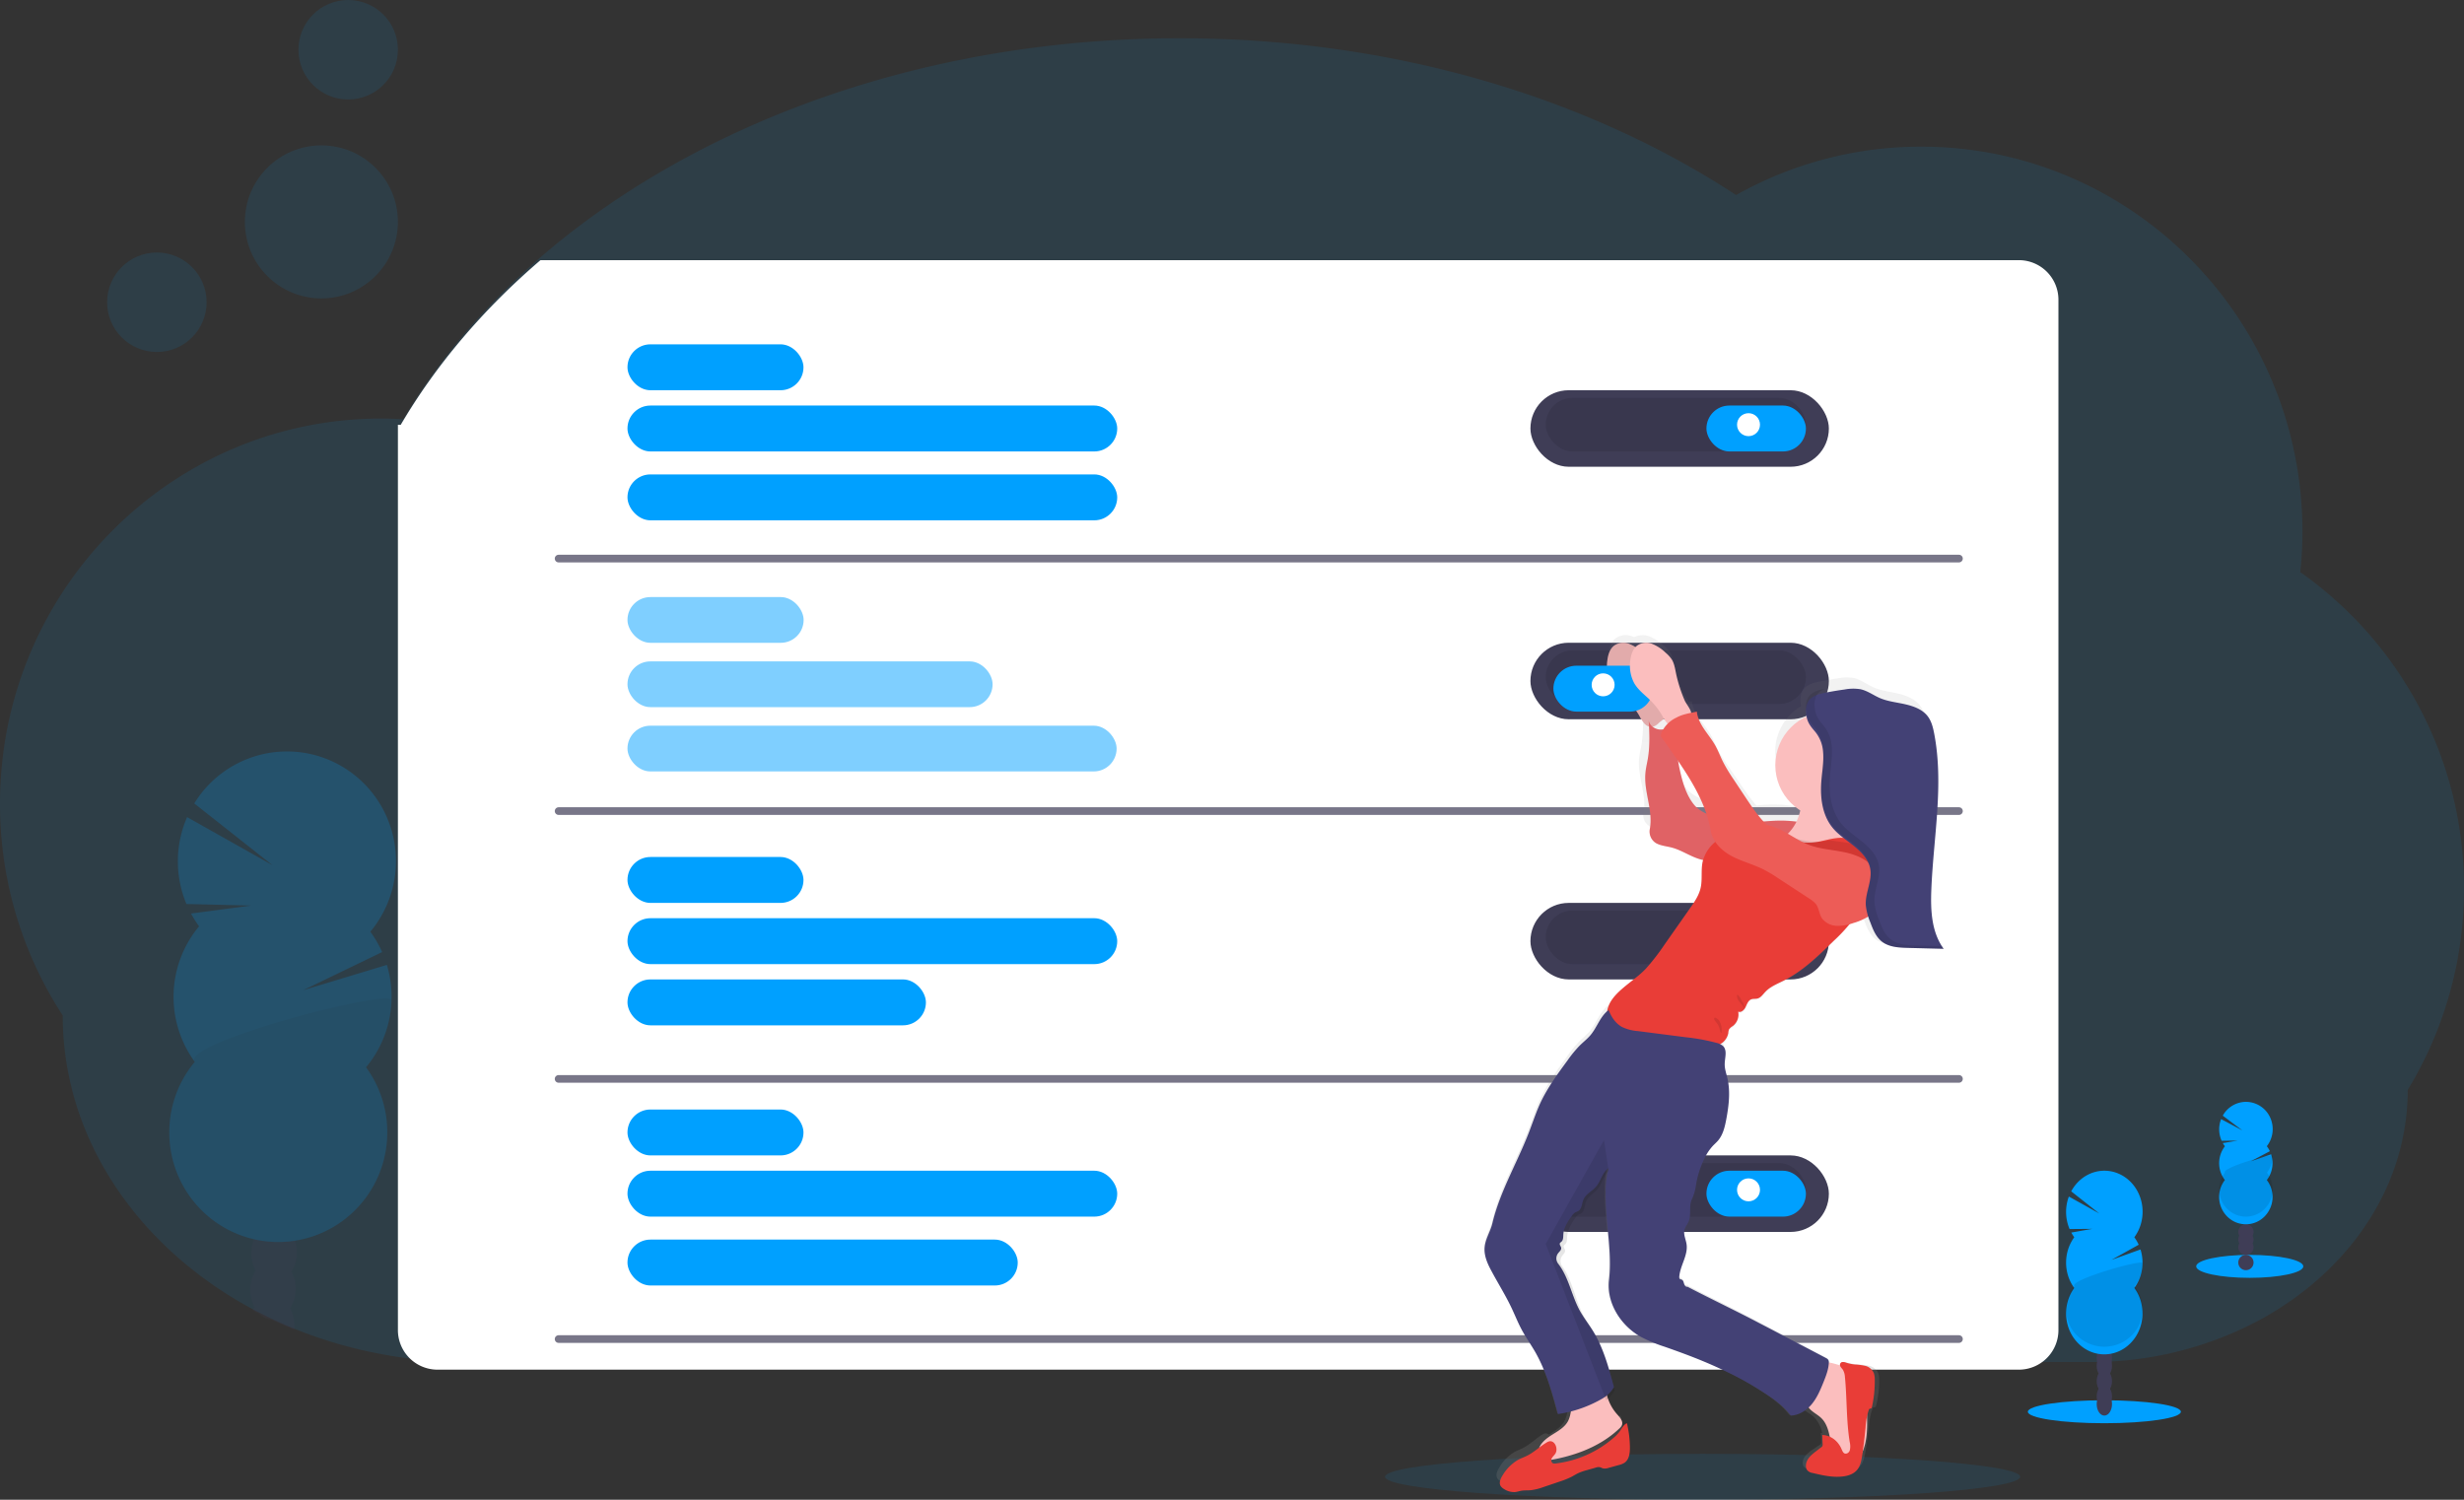 <svg xmlns="http://www.w3.org/2000/svg" width="322" height="196" viewBox="0 0 322 196">
    <rect x="0" y="0" width="322" height="196" fill="#333333" stroke="none"/>
    <defs>
        <linearGradient id="a" x1="49.969%" x2="49.969%" y1="100.009%" y2=".033%">
            <stop offset="0%" stop-color="gray" stop-opacity=".25"/>
            <stop offset="54%" stop-color="gray" stop-opacity=".12"/>
            <stop offset="100%" stop-color="gray" stop-opacity=".1"/>
        </linearGradient>
    </defs>
    <g fill="none" fill-rule="evenodd">
        <path fill="#00A0FF" fill-rule="nonzero" d="M322 116.112a50.492 50.492 0 0 1-7.352 26.327c0 9.708-4.543 18.508-11.912 24.92a40.735 40.735 0 0 1-5.933 4.286c-.085.053-.172.103-.26.154l-.475.28-.149.087A46.468 46.468 0 0 1 273.092 178H61.127c-1.69 0-3.363-.067-5.022-.202a59.617 59.617 0 0 1-17.186-3.965 52.794 52.794 0 0 1-3.158-1.363 55.398 55.398 0 0 1-2.362-1.175 52.763 52.763 0 0 1-9.7-6.559c-9.57-8.197-15.503-19.52-15.503-32.027A50.48 50.48 0 0 1 0 105.038C0 77.238 22.304 54.7 49.82 54.7c.844 0 1.689.025 2.533.07.121 0 .24 0 .36.016 4.64-7.877 10.84-15.114 18.296-21.486C91.342 15.942 121.059 5 154.163 5c27.815 0 53.24 7.726 72.715 20.49a49.168 49.168 0 0 1 24.192-6.323c27.51 0 49.82 22.538 49.82 50.339a51.66 51.66 0 0 1-.282 5.266c13.458 9.491 21.438 24.913 21.392 41.34z" opacity=".1"/>
        <g fill-rule="nonzero" opacity=".2" transform="translate(22 98)">
            <path fill="#3F3D56" d="M16.492 75.382c0 .129-.014.255-.028.378a51.84 51.84 0 0 1-3.117-1.358 2.522 2.522 0 0 1-1.441-.707c-.298-.151-.595-.307-.89-.464.067-.14.142-.277.226-.408.572-.91 1.441-1.48 2.4-1.45.958.03 1.789.654 2.302 1.595.393.742.582 1.575.548 2.414z"/>
            <path fill="#3F3D56" d="M16.642 70.599a4.737 4.737 0 0 1-.698 2.37c-.572.907-1.441 1.477-2.4 1.447l-.197-.014a2.522 2.522 0 0 1-1.441-.707 3.499 3.499 0 0 1-.664-.872 4.929 4.929 0 0 1 .15-4.783c.572-.911 1.441-1.481 2.4-1.45.958.03 1.789.653 2.302 1.595.393.741.582 1.575.548 2.414z"/>
            <ellipse cx="13.822" cy="65.729" fill="#3F3D56" rx="3.892" ry="2.99" transform="rotate(-88.19 13.822 65.73)"/>
            <ellipse cx="13.971" cy="60.946" fill="#3F3D56" rx="3.892" ry="2.99" transform="rotate(-88.19 13.97 60.946)"/>
            <ellipse cx="14.143" cy="55.851" fill="#3F3D56" rx="3.893" ry="2.991" transform="rotate(-88.282 14.143 55.851)"/>
            <path fill="#00A0FF" d="M4.02 23.065a13.887 13.887 0 0 1-1.056-1.676l7.85-1.042-8.45-.204A14.434 14.434 0 0 1 2.45 8.787l11.144 6.273L3.386 7A14.22 14.22 0 0 1 16.624.25c5.321.424 9.961 3.804 12.02 8.757a14.395 14.395 0 0 1-2.247 14.757c.608.83 1.125 1.722 1.542 2.663l-10.303 4.976 10.925-3.305a14.41 14.41 0 0 1-2.728 13.386c4.409 6.017 3.48 14.43-2.135 19.327a14.184 14.184 0 0 1-19.322-.613C-.92 54.956-1.321 46.5 3.456 40.775a14.394 14.394 0 0 1 .555-17.71h.008z"/>
            <path fill="#000" d="M29.167 32.727a14.315 14.315 0 0 1-3.334 8.757c4.409 6.017 3.48 14.43-2.135 19.327a14.184 14.184 0 0 1-19.322-.613C-.92 54.956-1.321 46.5 3.456 40.775c-1.825-2.496 25.76-9.657 25.71-8.047z" opacity=".1"/>
        </g>
        <path fill="#FFF" fill-rule="nonzero" d="M269 39.173v134.654a5.174 5.174 0 0 1-5.175 5.173H57.175c-.483 0-.964-.068-1.428-.202A5.165 5.165 0 0 1 52 173.827v-60.091V55.514c.12 0 .239 0 .36.017C56.992 47.637 63.184 40.384 70.63 34h193.195A5.174 5.174 0 0 1 269 39.173z"/>
        <rect width="39" height="10" x="200" y="51" fill="#3F3D56" fill-rule="nonzero" rx="5"/>
        <rect width="34" height="7" x="202" y="52" fill="#000" fill-rule="nonzero" opacity=".1" rx="3.5"/>
        <rect width="13" height="6" x="223" y="53" fill="#00A0FF" fill-rule="nonzero" rx="3"/>
        <circle cx="228.5" cy="55.5" r="1.5" fill="#FFF" fill-rule="nonzero"/>
        <rect width="39" height="10" x="200" y="118" fill="#3F3D56" fill-rule="nonzero" rx="5"/>
        <rect width="34" height="7" x="202" y="119" fill="#000" fill-rule="nonzero" opacity=".1" rx="3.5"/>
        <rect width="13" height="6" x="223" y="120" fill="#00A0FF" fill-rule="nonzero" rx="3"/>
        <circle cx="228.5" cy="122.5" r="1.5" fill="#FFF" fill-rule="nonzero"/>
        <rect width="39" height="10" x="200" y="151" fill="#3F3D56" fill-rule="nonzero" rx="5"/>
        <rect width="34" height="7" x="202" y="152" fill="#000" fill-rule="nonzero" opacity=".1" rx="3.5"/>
        <rect width="13" height="6" x="223" y="153" fill="#00A0FF" fill-rule="nonzero" rx="3"/>
        <circle cx="228.5" cy="155.5" r="1.5" fill="#FFF" fill-rule="nonzero"/>
        <rect width="23" height="6" x="82" y="45" fill="#00A0FF" fill-rule="nonzero" rx="3"/>
        <rect width="64" height="6" x="82" y="53" fill="#00A0FF" fill-rule="nonzero" rx="3"/>
        <rect width="64" height="6" x="82" y="62" fill="#00A0FF" fill-rule="nonzero" rx="3"/>
        <g fill="#00A0FF" fill-rule="nonzero" opacity=".5" transform="translate(82 78)">
            <rect width="23.02" height="5.977" y=".031" rx="2.989"/>
            <rect width="47.714" height="5.977" y="8.437" rx="2.989"/>
            <rect width="63.923" height="5.977" y="16.84" rx="2.989"/>
        </g>
        <rect width="23" height="6" x="82" y="112" fill="#00A0FF" fill-rule="nonzero" rx="3"/>
        <rect width="64" height="6" x="82" y="120" fill="#00A0FF" fill-rule="nonzero" rx="3"/>
        <rect width="39" height="6" x="82" y="128" fill="#00A0FF" fill-rule="nonzero" rx="3"/>
        <rect width="23" height="6" x="82" y="145" fill="#00A0FF" fill-rule="nonzero" rx="3"/>
        <rect width="64" height="6" x="82" y="153" fill="#00A0FF" fill-rule="nonzero" rx="3"/>
        <rect width="51" height="6" x="82" y="162" fill="#00A0FF" fill-rule="nonzero" rx="3"/>
        <path stroke="#3F3D56" stroke-linecap="round" d="M73 73h183M73 106h183M73 141h183M73 175h183" opacity=".7"/>
        <ellipse cx="222.5" cy="193" fill="#00A0FF" fill-rule="nonzero" opacity=".1" rx="41.5" ry="3"/>
        <circle cx="20.5" cy="39.5" r="6.5" fill="#00A0FF" fill-rule="nonzero" opacity=".1"/>
        <circle cx="45.5" cy="6.5" r="6.5" fill="#00A0FF" fill-rule="nonzero" opacity=".1"/>
        <circle cx="42" cy="29" r="10" fill="#00A0FF" fill-rule="nonzero" opacity=".1"/>
        <rect width="39" height="10" x="200" y="84" fill="#3F3D56" fill-rule="nonzero" rx="5"/>
        <rect width="34" height="7" x="202" y="85" fill="#000" fill-rule="nonzero" opacity=".1" rx="3.5"/>
        <path fill="url(#a)" fill-rule="nonzero" d="M203.515 184.704a16.11 16.11 0 0 0 1.32-.255 4.084 4.084 0 0 1-.372 1.245c-.432.813-1.275 1.304-2.05 1.803a.637.637 0 0 0-.801-.053c-.934.561-1.678 1.352-2.668 1.835-.347.168-.708.302-1.046.49a5.624 5.624 0 0 0-1.974 2.028c-.282.435-.51 1.007-.234 1.439.106.146.242.268.4.356.402.28.884.422 1.373.407.282-.025.564-.132.872-.18.386-.067.781-.033 1.17-.067a6.872 6.872 0 0 0 1.647-.423l1.938-.674c.547-.175 1.08-.393 1.593-.65.307-.166.598-.36.91-.51a7.359 7.359 0 0 1 1.09-.382l1.1-.32c.157-.06.327-.082.496-.064.152.028.282.123.437.162.236.042.48.019.705-.067l1.274-.36c.27-.06.526-.166.759-.313.584-.413.688-1.232.685-1.947a14.668 14.668 0 0 0-.366-3.22 1.006 1.006 0 0 0-.415.312 6.02 6.02 0 0 0-.42-.525 6.247 6.247 0 0 1-1.272-2.336 4.12 4.12 0 0 0 1.128-1.268c-.674-2.555-1.365-5.15-2.735-7.405-.449-.734-.962-1.424-1.41-2.148-1.334-2.104-1.608-4.768-3.134-6.731a1.162 1.162 0 0 1 0-1.37c.175-.23.457-.445.404-.731-.04-.205-.254-.393-.172-.584.04-.092.135-.143.208-.21.26-.241.226-.648.251-1.001.057-.892.59-1.683 1.103-2.401.104-.172.242-.32.406-.438.138-.084.302-.123.44-.207.485-.306.451-1.016.682-1.543.305-.696 1.072-1.046 1.574-1.61.64-.718.804-1.716 1.478-2.342.069-.066.144-.126.223-.18a11.228 11.228 0 0 0-.398 3.268c-.065 3.795.883 7.722.44 11.5-.35 2.99 1.486 5.971 4.09 7.466 1.018.54 2.084.99 3.183 1.344 1.63.58 3.254 1.178 4.853 1.845 1.128.471 2.242.977 3.34 1.518a41.62 41.62 0 0 1 3.948 2.19c1.568 1.001 3.138 2.017 4.252 3.512a3.378 3.378 0 0 0 1.879-.688c.428.337.947.592 1.35.965.557.577.93 1.305 1.072 2.093h-.17c.02.373.038.746.057 1.122a.475.475 0 0 1-.042.28.51.51 0 0 1-.152.138l-.869.586c-.632.423-1.328.959-1.362 1.719-.018.221.05.44.189.614.212.197.484.32.773.348 1.511.317 3.06.626 4.59.42.728-.097 1.481-.336 1.955-.897.434-.51.564-1.203.683-1.862.189-1.122.346-2.27.47-3.408a7.498 7.498 0 0 1 .469-2.263.28.28 0 0 1 .12-.152c.066-.028.142 0 .21-.028.067-.028.112-.132.135-.216.28-1.107.415-2.246.403-3.388a2.272 2.272 0 0 0-.132-.872 1.77 1.77 0 0 0-1.207-.926 9.664 9.664 0 0 0-1.56-.185 7.782 7.782 0 0 1-1.294-.236 1.19 1.19 0 0 0-.539-.07.377.377 0 0 0-.327.373c.01.065.033.127.068.183l-.44-.087c-.356-.065-.846-.22-1.38-.348 0-.09.006-.183.018-.28a.53.53 0 0 0-.3-.483l-7.45-3.96-1.393-.74c-3.052-1.625-6.204-3.125-9.264-4.75-.203.062-.373-.17-.432-.378s-.101-.454-.296-.547c-.096-.045-.223-.042-.282-.123a.332.332 0 0 1-.053-.25c.098-1.478 1.161-2.841.95-4.305-.09-.626-.415-1.243-.282-1.857.099-.424.403-.769.564-1.172.367-.904 0-1.989.4-2.873.267-.58.449-1.196.539-1.828.189-1.26.57-2.484 1.128-3.63a6.546 6.546 0 0 1 1.05-1.59c.222-.241.473-.457.687-.707.649-.771.889-1.798 1.072-2.805.333-1.797.564-3.663.147-5.446-.141-.606-.356-1.21-.347-1.832 0-.746.301-1.601-.062-2.199.374-.3.624-.726.702-1.198a1.54 1.54 0 0 1 .099-.496c.123-.173.284-.317.47-.42.594-.451.877-1.2.728-1.928.386.174.793-.216.976-.6.183-.384.321-.841.713-1.015.265-.112.564-.045.846-.118.449-.115.722-.56 1.038-.889.643-.69 1.554-1.046 2.397-1.47 2.499-1.265 4.535-3.264 6.529-5.233a22.023 22.023 0 0 0 2.82-3.159c.223-.328.426-.667.618-1.015l.05-.025.017.062c.031.123.068.246.105.367.09.28.191.58.282.867.304.841.634 1.739 1.255 2.375.19.194.406.362.643.497a4.332 4.332 0 0 0 1.655.493c.22.028.443.045.666.056.222.012.445.02.665.026l4.563.12c-1.568-2.26-1.692-5.2-1.588-7.951.263-7.068 1.647-14.2.361-21.157-.155-.841-.36-1.683-.877-2.359-.677-.883-1.788-1.31-2.87-1.559-1.084-.25-2.209-.37-3.221-.822-.846-.384-1.625-1.001-2.538-1.203a5.62 5.62 0 0 0-2.03.034c-.824.121-1.643.265-2.457.432l-.198.042h.009l-.135.03h-.037l-.121.029h-.046l-.112.03-.051.014-.104.034-.06.02-.096.03-.062.026-.09.033-.068.028-.081.037-.068.034-.076.036-.068.04-.07.039-.068.044-.065.043-.068.047-.056.045-.065.056-.053.048a.672.672 0 0 0-.062.064l-.048.048a.842.842 0 0 0-.062.079c0 .014-.026.028-.037.044-.011.017-.05.073-.076.115v.017a1.704 1.704 0 0 0-.155.334 2.107 2.107 0 0 0-.116.541c0 .062 0 .127-.014.188v.373c.011.211.035.42.07.629a6.83 6.83 0 0 0-3.373 5.692 6.824 6.824 0 0 0 3.046 5.872c.014.11.021.222.023.334v.072a9.207 9.207 0 0 1-.124 1.184 16.63 16.63 0 0 0-3.384-.3c-.677 0-1.36.062-2.042.115a30.62 30.62 0 0 1-2.042-2.749l-1.506-2.196a20.9 20.9 0 0 1-1.41-2.244c-.37-.712-.657-1.47-1.069-2.16-.846-1.421-2.228-2.63-2.4-4.277l-.397.082c-.217-.354-.491-.727-.593-.932a18.317 18.317 0 0 1-1.252-3.646c-.138-.65-.242-1.33-.6-1.89a4.27 4.27 0 0 0-.877-.926 5.805 5.805 0 0 0-1.879-1.178 2.44 2.44 0 0 0-1.92.112 2.83 2.83 0 0 0-.282-.112 2.337 2.337 0 0 0-2.132.247c-.592.452-.846 1.226-.936 1.963a4.824 4.824 0 0 0 .502 2.98c.564 1.003 1.573 1.682 2.408 2.479.58.56 1.09 1.189 1.514 1.873a20.41 20.41 0 0 1-.115 4.547c-.107.645-.282 1.279-.333 1.93-.206 2.35 1.024 4.7.584 7.011-.15.712.171 1.44.798 1.815.632.34 1.37.384 2.064.56 1.362.349 2.538 1.215 3.914 1.538.635.151 1.295.18 1.927.348l.098.03a4.555 4.555 0 0 0-1.012 1.913c-.282 1.178-.017 2.438-.299 3.616-.231.97-.812 1.817-1.385 2.64a9536.84 9536.84 0 0 0-3.31 4.767 29.223 29.223 0 0 1-2.44 3.19c-1.52 1.651-4.143 2.961-4.915 4.947-.017-.048-.04-.095-.057-.143-1.094.8-1.503 2.289-2.374 3.324-.426.502-.95.908-1.41 1.374-.57.6-1.091 1.245-1.56 1.927-1.297 1.79-2.603 3.587-3.53 5.592-.486 1.044-.86 2.13-1.247 3.21-1.517 4.254-3.993 8.29-5.023 12.69-.25 1.075-.908 2.045-1.007 3.145-.11 1.172.43 2.3.987 3.335.846 1.582 1.788 3.119 2.539 4.746.442.948.826 1.926 1.32 2.852.538 1.01 1.198 1.946 1.762 2.942 1.373 2.555 2.163 5.38 2.893 8.165zm18.658-80.371l-.135-.067a4.675 4.675 0 0 1-1.368-.9c-1.215-1.29-1.737-3.235-2.118-4.97a16.02 16.02 0 0 1-.121-.62c1.475 2.083 2.868 4.237 3.742 6.563v-.006z"/>
        <path fill="#FBBEBE" fill-rule="nonzero" d="M216.029 88.027c-.129-.634-.223-1.293-.556-1.836a4.086 4.086 0 0 0-.817-.9 5.404 5.404 0 0 0-1.75-1.145 2.102 2.102 0 0 0-1.982.239c-.553.439-.786 1.191-.873 1.921a4.879 4.879 0 0 0 .467 2.896c.537.977 1.465 1.63 2.243 2.41a9.38 9.38 0 0 1 1.462 1.92c.185.366.408.709.666 1.022a1.24 1.24 0 0 0 1.048.442 1.82 1.82 0 0 0 .857-.53c.32-.294 1.18-.823 1.206-1.282.02-.376-.65-1.227-.815-1.58a18.544 18.544 0 0 1-1.156-3.577z"/>
        <path fill="#000" fill-rule="nonzero" d="M216.029 88.027c-.129-.634-.223-1.293-.556-1.836a4.086 4.086 0 0 0-.817-.9 5.404 5.404 0 0 0-1.75-1.145 2.102 2.102 0 0 0-1.982.239c-.553.439-.786 1.191-.873 1.921a4.879 4.879 0 0 0 .467 2.896c.537.977 1.465 1.63 2.243 2.41a9.38 9.38 0 0 1 1.462 1.92c.185.366.408.709.666 1.022a1.24 1.24 0 0 0 1.048.442 1.82 1.82 0 0 0 .857-.53c.32-.294 1.18-.823 1.206-1.282.02-.376-.65-1.227-.815-1.58a18.544 18.544 0 0 1-1.156-3.577z" opacity=".1"/>
        <path fill="#F86D70" fill-rule="nonzero" d="M237 107.83a16.12 16.12 0 0 0-4.566-.582c-2.57.038-5.217.682-7.666-.134a13.153 13.153 0 0 1-1.835-.807 4.668 4.668 0 0 1-1.37-.93c-1.22-1.331-1.745-3.338-2.123-5.127a35.288 35.288 0 0 1-.578-5.458c-.635.306-1.307.607-2.004.545-.697-.06-1.41-.614-1.41-1.337.104 1.696.18 3.412-.094 5.084-.107.664-.282 1.32-.33 1.99-.209 2.427 1.024 4.851.584 7.243a1.77 1.77 0 0 0 .799 1.87c.632.353 1.374.397 2.068.584 1.363.358 2.54 1.252 3.922 1.587.635.155 1.298.184 1.93.359.9.247 1.722.78 2.642.947.688.128 1.41.04 2.096.102.607.052 1.2.215 1.809.233 1.49.038 2.895-.83 3.883-1.984.987-1.154 1.617-2.794 2.243-4.184z"/>
        <path fill="#000" fill-rule="nonzero" d="M237 107.83a16.12 16.12 0 0 0-4.566-.582c-2.57.038-5.217.682-7.666-.134a13.153 13.153 0 0 1-1.835-.807 4.668 4.668 0 0 1-1.37-.93c-1.22-1.331-1.745-3.338-2.123-5.127a35.288 35.288 0 0 1-.578-5.458c-.635.306-1.307.607-2.004.545-.697-.06-1.41-.614-1.41-1.337.104 1.696.18 3.412-.094 5.084-.107.664-.282 1.32-.33 1.99-.209 2.427 1.024 4.851.584 7.243a1.77 1.77 0 0 0 .799 1.87c.632.353 1.374.397 2.068.584 1.363.358 2.54 1.252 3.922 1.587.635.155 1.298.184 1.93.359.9.247 1.722.78 2.642.947.688.128 1.41.04 2.096.102.607.052 1.2.215 1.809.233 1.49.038 2.895-.83 3.883-1.984.987-1.154 1.617-2.794 2.243-4.184z" opacity=".1"/>
        <path fill="#FBBEBE" fill-rule="nonzero" d="M240.961 178.559c.432.058.851.199 1.237.417.503.386.88.935 1.075 1.567.577 1.537.696 3.23.723 4.89.02 1.34-.021 2.713-.466 3.965a2.556 2.556 0 0 1-.612 1.037c-.248.21-.535.36-.842.44-.665.198-1.433.195-1.975-.262-.604-.51-.755-1.41-.882-2.224-.172-1.098-.416-2.267-1.173-3.024-.562-.572-1.366-.858-1.774-1.55-.487-.831-.23-1.918.08-2.844.264-.803.664-2.43 1.442-2.841.779-.412 2.36.272 3.167.429zM210.044 182.505a6.006 6.006 0 0 0 1.282 2.325c.363.41.82.906.63 1.414a1.32 1.32 0 0 1-.345.451c-2.703 2.578-6.484 3.824-10.235 4.294a.37.37 0 0 1-.181 0c-.11-.047-.138-.183-.149-.3a3.602 3.602 0 0 1 0-1.15c.182-.894.985-1.525 1.772-2.02.786-.493 1.645-.969 2.082-1.774.546-1 .316-2.303.965-3.24.527-.762 1.506-1.092 2.438-1.229.322-.049 1.008-.393 1.282-.235.274.159.364 1.15.459 1.464z"/>
        <path fill="#E93D37" fill-rule="nonzero" d="M240.447 178.39c0-.195.126-.36.294-.384a.972.972 0 0 1 .484.07c.38.121.77.204 1.163.247a7.58 7.58 0 0 1 1.404.189c.469.112.868.462 1.087.95.09.289.13.595.119.901a15.592 15.592 0 0 1-.362 3.488c-.02.087-.051.189-.124.22-.074.032-.127 0-.185.032a.258.258 0 0 0-.11.157 8.663 8.663 0 0 0-.423 2.325 71.815 71.815 0 0 1-.423 3.505c-.099.68-.223 1.395-.613 1.919-.428.58-1.105.822-1.759.924-1.378.209-2.77-.108-4.13-.433a1.143 1.143 0 0 1-.697-.358.99.99 0 0 1-.17-.633c.03-.782.66-1.334 1.224-1.77l.783-.602a.432.432 0 0 0 .137-.142.55.55 0 0 0 .038-.29l-.05-1.163c1.056.021 2.017.707 2.5 1.784.107.247.21.535.434.63.301.08.603-.13.681-.473a2.3 2.3 0 0 0-.022-1.008c-.459-2.81-.35-5.7-.629-8.54a2.129 2.129 0 0 0-.253-.9c-.12-.195-.37-.384-.398-.645z"/>
        <rect width="13" height="6" x="203" y="87" fill="#00A0FF" fill-rule="nonzero" rx="3" transform="rotate(180 209.5 90)"/>
        <circle cx="209.5" cy="89.5" r="1.5" fill="#FFF" fill-rule="nonzero"/>
        <path fill="#E93D37" fill-rule="nonzero" d="M203.26 189.966c-.13.211-.335.374-.456.591a.498.498 0 0 0 .098.662c.13.055.274.069.413.039a14.066 14.066 0 0 0 7.51-3.316c.35-.287.66-.617.921-.982.246-.363.454-.808.867-.96a14.26 14.26 0 0 1 .387 3.223c0 .715-.104 1.528-.702 1.942a2.53 2.53 0 0 1-.78.31l-1.305.36a1.424 1.424 0 0 1-.725.068c-.154-.04-.29-.135-.448-.164a1.124 1.124 0 0 0-.509.065l-1.129.321a7.308 7.308 0 0 0-1.115.38c-.323.15-.62.34-.936.507-.526.257-1.073.473-1.635.647l-1.984.673a7.348 7.348 0 0 1-1.69.422c-.398.034-.806 0-1.201.065-.29.05-.578.157-.896.18a2.387 2.387 0 0 1-1.407-.405c-.16-.09-.3-.21-.41-.355-.289-.43-.037-1 .24-1.436a5.746 5.746 0 0 1 2.022-2.02c.347-.186.72-.322 1.074-.49 1.014-.479 1.78-1.278 2.736-1.824.904-.516 1.485.816 1.06 1.497z"/>
        <path fill="#FBBEBE" fill-rule="nonzero" d="M230 110.65a8.953 8.953 0 0 0 3.571 1.25c.67.075 1.346.108 2.02.098a56.883 56.883 0 0 0 8.409-.632c-1.104-1.098-2.223-2.272-2.643-3.703a5.523 5.523 0 0 1-.13-2.32c.17-.988.433-1.962.788-2.91a25.3 25.3 0 0 1-3.554-.082c-.672-.063-2.323-.614-2.907-.196-.585.418-.135 1.765-.127 2.397a7.015 7.015 0 0 1-.678 2.867c-.84 1.71-2.66 3.117-4.749 3.23z"/>
        <path fill="#000" fill-rule="nonzero" d="M236.154 104.133c1.521.844 3.4 1.086 5.147.664.15-.827.384-1.642.699-2.435a23.816 23.816 0 0 1-3.154-.068c-.597-.053-2.061-.514-2.58-.164-.519.35-.12 1.474-.112 2.003z" opacity=".1"/>
        <circle cx="239" cy="100" r="7" fill="#FBBEBE" fill-rule="nonzero"/>
        <path fill="#E93D37" fill-rule="nonzero" d="M210 132.533a3.128 3.128 0 0 0 1.526 2.697c.52.272 1.078.467 1.654.58 3.086.742 6.26 1.339 9.438 1.157a5.21 5.21 0 0 0 2.002-.418c.64-.282 1.101-.855 1.237-1.537.003-.167.036-.332.096-.488a1.43 1.43 0 0 1 .468-.416c.59-.442.873-1.181.726-1.902.385.173.788-.214.97-.594.183-.379.323-.836.71-1.001.264-.112.561-.045.842-.117.446-.114.718-.558 1.032-.879.64-.68 1.55-1.032 2.387-1.453 2.49-1.246 4.518-3.224 6.506-5.168a21.729 21.729 0 0 0 2.805-3.118c.223-.324.429-.66.617-1.004.6-1.145 1.12-2.33 1.556-3.545.253-.653.508-1.339.404-2.03 0-.062-.022-.123-.036-.187a3.896 3.896 0 0 0-.614-1.233c-.688-1.004-1.588-1.952-2.771-2.265-1.184-.312-2.362.064-3.565.318-.398.089-.802.15-1.209.184-1.273.09-2.524-.25-3.764-.588l-1.34-.368c-.67-.184-1.007-.99-1.683-1.133a2.29 2.29 0 0 0-.911.048c-1.377.26-2.769.597-3.983 1.294-.271.154-.53.33-.774.524a4.872 4.872 0 0 0-1.8 2.641c-.281 1.163-.017 2.407-.298 3.57-.23.96-.81 1.797-1.377 2.605l-3.304 4.705a29.061 29.061 0 0 1-2.429 3.147c-1.778 1.921-5.07 3.366-5.118 5.974z"/>
        <path fill="#FBBEBE" fill-rule="nonzero" d="M219.029 88.027c-.129-.634-.223-1.293-.556-1.836a4.086 4.086 0 0 0-.817-.9 5.404 5.404 0 0 0-1.75-1.145 2.102 2.102 0 0 0-1.982.239c-.553.439-.786 1.191-.873 1.921a4.879 4.879 0 0 0 .467 2.896c.524.977 1.465 1.63 2.243 2.41a9.38 9.38 0 0 1 1.462 1.92c.185.366.408.709.666 1.022a1.24 1.24 0 0 0 1.048.442 1.82 1.82 0 0 0 .857-.53c.32-.294 1.18-.823 1.206-1.282.02-.376-.65-1.227-.815-1.58a18.544 18.544 0 0 1-1.156-3.577z"/>
        <path fill="#434175" fill-rule="nonzero" d="M195.002 166.285c.848 1.568 1.792 3.08 2.557 4.704.444.943.828 1.912 1.323 2.83.54 1 1.204 1.929 1.769 2.914 1.413 2.492 2.212 5.302 2.944 8.071a16.318 16.318 0 0 0 5.799-2.021 4.079 4.079 0 0 0 1.517-1.5c-.675-2.52-1.367-5.104-2.743-7.341-.45-.728-.964-1.4-1.413-2.13-1.337-2.086-1.614-4.715-3.143-6.666-.3-.403-.3-.952 0-1.355.175-.227.458-.442.404-.725-.04-.204-.254-.39-.172-.58.04-.092.136-.142.21-.21.26-.235.225-.64.25-.988.057-.884.591-1.66 1.108-2.382a1.5 1.5 0 0 1 .407-.434c.139-.084.303-.123.441-.207.486-.3.452-1.005.687-1.529.305-.688 1.074-1.038 1.58-1.595.64-.711.802-1.7 1.48-2.321.07-.065.145-.125.223-.18a11.016 11.016 0 0 0-.398 3.25c-.065 3.763.884 7.655.44 11.392-.35 2.962 1.493 5.918 4.104 7.402 1.024.536 2.093.981 3.196 1.332 1.633.574 3.266 1.165 4.869 1.828 1.13.465 2.26.97 3.351 1.504a41.373 41.373 0 0 1 3.956 2.172c1.574.991 3.151 2 4.267 3.48 1.083-.028 2.074-.672 2.758-1.503.684-.832 1.11-1.837 1.51-2.83.347-.86.692-1.742.717-2.669a.531.531 0 0 0-.3-.478l-7.477-3.92-1.413-.733c-3.06-1.61-6.216-3.099-9.294-4.706-.206.059-.376-.174-.435-.375-.06-.202-.102-.454-.297-.543-.098-.045-.223-.045-.282-.123a.333.333 0 0 1-.051-.247c.099-1.467 1.167-2.816.952-4.269-.09-.621-.415-1.232-.282-1.84.099-.422.404-.763.565-1.164.364-.896 0-1.96.401-2.847.268-.575.45-1.187.54-1.814.192-1.25.578-2.462 1.144-3.595a6.484 6.484 0 0 1 1.052-1.578c.226-.238.477-.454.689-.7.653-.765.89-1.784 1.077-2.766.333-1.783.565-3.64.147-5.4-.142-.602-.356-1.199-.348-1.817 0-.815.37-1.77-.2-2.36a1.872 1.872 0 0 0-.848-.426 25.77 25.77 0 0 0-4.055-.742l-6.234-.803a5.774 5.774 0 0 1-2.077-.535c-.848-.462-1.413-1.321-1.752-2.217-1.097.792-1.51 2.268-2.382 3.292-.427.501-.953.904-1.413 1.364a15.457 15.457 0 0 0-1.566 1.912c-1.302 1.772-2.614 3.558-3.546 5.543-.483 1.033-.848 2.11-1.25 3.18-1.522 4.219-4.006 8.222-5.038 12.58-.254 1.067-.912 2.028-1.011 3.12-.116 1.156.424 2.275.986 3.294z"/>
        <path fill="#000" fill-rule="nonzero" d="M227.802 131.08c.131.283.2.599.198.92-.12-.689-.943-1.07-.994-1.75-.025-.314.024-.3.193-.134.257.246.368.692.603.963zM224.517 133.224c.167.173.291.397.362.649.132.354.157.753.07 1.127-.115-.066-.155-.238-.19-.39a3.022 3.022 0 0 0-.237-.669c-.094-.18-.527-.61-.522-.809-.007-.298.402-.014.517.092zM225 109.804c.45.349.943.647 1.472.888 1.384.635 2.917.969 4.31 1.575.687.317 1.354.667 1.999 1.05 1.381.788 2.76 1.576 4.139 2.377.332.173.639.384.912.627.499.484.496 1.313.95 1.839.508.524 1.238.83 2.008.84.763.006 1.52-.11 2.24-.342.435-.117.863-.258 1.28-.422.435-.167.848-.38 1.228-.636.767-.489 1.288-1.234 1.448-2.072a3.738 3.738 0 0 0-.246-1.69 6.236 6.236 0 0 0-.44-1.027 3.923 3.923 0 0 0-.354-.539c-.95-1.22-2.624-1.796-4.244-2.082-.854-.15-1.723-.241-2.58-.373-.412.084-.829.142-1.249.174-1.315.084-2.607-.237-3.887-.555l-1.385-.346c-.692-.173-1.04-.932-1.738-1.066a2.588 2.588 0 0 0-.941.044c-1.423.245-2.86.562-4.114 1.219a6.215 6.215 0 0 0-.808.517z" opacity=".1"/>
        <path fill="#ED5C57" fill-rule="nonzero" d="M221.749 93c.169 1.675 1.531 2.905 2.362 4.35.404.704.687 1.474 1.05 2.201.414.796.876 1.563 1.384 2.299l1.481 2.232c.873 1.313 1.753 2.638 2.866 3.735 1.939.342 3.573 1.84 5.414 2.566 1.476.575 3.082.661 4.63.974 1.548.313 3.148.94 4.057 2.279.34.529.595 1.11.758 1.724.203.591.283 1.221.236 1.847a3.52 3.52 0 0 1-1.385 2.27 7.548 7.548 0 0 1-2.395 1.15 6.091 6.091 0 0 1-2.14.373 2.575 2.575 0 0 1-1.922-.92c-.432-.574-.43-1.49-.906-2.01a4.381 4.381 0 0 0-.872-.688l-3.957-2.585a19.82 19.82 0 0 0-1.91-1.15c-1.333-.675-2.798-1.04-4.121-1.724-1.324-.684-2.556-1.842-2.816-3.356-.806-4.652-3.91-8.574-6.563-12.415.086-.017.06-.224.091-.31a3.955 3.955 0 0 1 1.939-2.035c.853-.48 1.8-.603 2.719-.807z"/>
        <path fill="#434175" fill-rule="nonzero" d="M236.013 93.057c-.051-.48.048-.963.286-1.389.454-.721 1.402-.975 2.265-1.145.863-.17 1.657-.3 2.49-.415a5.996 5.996 0 0 1 2.06-.036c.931.197 1.714.796 2.571 1.165 1.028.44 2.17.546 3.268.798 1.097.251 2.225.653 2.913 1.508.523.648.731 1.476.889 2.283 1.305 6.732-.1 13.636-.366 20.477-.106 2.662.02 5.508 1.611 7.697l-4.63-.118c-1.186-.03-2.46-.09-3.39-.79-.823-.614-1.212-1.607-1.56-2.544a7.65 7.65 0 0 1-.595-2.282c-.071-1.607.883-3.185.572-4.767-.232-1.18-1.143-2.138-2.091-2.911-.949-.774-2.028-1.449-2.808-2.392-1.385-1.68-1.651-3.974-1.48-6.108.103-1.269.343-2.54.226-3.808a4.67 4.67 0 0 0-1.048-2.667c-.729-.842-1.114-1.367-1.183-2.556z"/>
        <path fill="#000" fill-rule="nonzero" d="M236.3 91.153c.446-.723 1.371-.984 2.22-1.153-.45.154-.837.446-1.1.833a2.442 2.442 0 0 0-.286 1.414c.063 1.208.449 1.741 1.186 2.597a4.766 4.766 0 0 1 1.05 2.71c.115 1.289-.122 2.578-.225 3.87-.174 2.165.091 4.498 1.48 6.206.776.959 1.847 1.642 2.806 2.43.96.79 1.86 1.759 2.09 2.958.309 1.606-.645 3.211-.57 4.844.075.797.274 1.578.59 2.316.352.956.74 1.964 1.56 2.589.93.71 2.207.772 3.392.803l3.279.083c.07.116.148.233.228.347l-4.629-.12c-1.185-.03-2.459-.091-3.39-.802-.822-.625-1.21-1.633-1.559-2.586a7.875 7.875 0 0 1-.594-2.319c-.071-1.633.883-3.235.571-4.843-.231-1.2-1.142-2.172-2.09-2.958s-2.028-1.472-2.807-2.43c-1.385-1.709-1.65-4.039-1.48-6.208.103-1.288.343-2.58.226-3.869a4.79 4.79 0 0 0-1.048-2.71c-.737-.856-1.122-1.389-1.188-2.597-.049-.486.051-.975.289-1.405zM202 162.574L209.902 183c.448-.34.823-.78 1.098-1.287-.634-2.534-1.284-5.132-2.576-7.382-.422-.732-.905-1.408-1.327-2.143-1.255-2.097-1.515-4.74-2.95-6.703a1.206 1.206 0 0 1 0-1.363c.164-.228.43-.445.379-.73-.037-.205-.239-.39-.162-.582.037-.093.127-.144.196-.211.245-.237.213-.645.237-.994.053-.89.554-1.67 1.04-2.396.098-.171.228-.32.382-.436.13-.085.284-.124.414-.209.456-.301.424-1.01.644-1.537.287-.693 1.009-1.045 1.484-1.605.602-.715.753-1.709 1.39-2.334l.056-.146-.597-3.942-7.61 13.574z" opacity=".1"/>
        <ellipse cx="275" cy="184.5" fill="#00A0FF" fill-rule="nonzero" rx="10" ry="1.5"/>
        <ellipse cx="275" cy="183.5" fill="#3F3D56" fill-rule="nonzero" rx="1" ry="1.5"/>
        <ellipse cx="275" cy="182.5" fill="#3F3D56" fill-rule="nonzero" rx="1" ry="1.5"/>
        <ellipse cx="275" cy="180.5" fill="#3F3D56" fill-rule="nonzero" rx="1" ry="1.5"/>
        <ellipse cx="275" cy="178.5" fill="#3F3D56" fill-rule="nonzero" rx="1" ry="1.5"/>
        <ellipse cx="275" cy="177.5" fill="#3F3D56" fill-rule="nonzero" rx="1" ry="1.5"/>
        <ellipse cx="275" cy="175.5" fill="#3F3D56" fill-rule="nonzero" rx="1" ry="1.5"/>
        <ellipse cx="275" cy="173.5" fill="#3F3D56" fill-rule="nonzero" rx="1" ry="1.5"/>
        <path fill="#00A0FF" fill-rule="nonzero" d="M271.068 161.697a5.356 5.356 0 0 1-.387-.615l2.738-.484-2.963.025a5.745 5.745 0 0 1-.095-4.247l3.975 2.211-3.666-2.891c.932-1.746 2.696-2.785 4.569-2.69 1.872.094 3.538 1.306 4.313 3.138.776 1.832.531 3.976-.634 5.553.223.302.414.63.57.977l-3.556 1.982 3.793-1.365c.174.554.263 1.134.264 1.719a5.592 5.592 0 0 1-1.07 3.316c1.609 2.197 1.375 5.354-.538 7.251-1.913 1.897-4.863 1.897-6.776 0-1.913-1.897-2.146-5.054-.537-7.251-1.424-1.945-1.424-4.684 0-6.63z"/>
        <path fill="#000" fill-rule="nonzero" d="M280 165.072a4.796 4.796 0 0 1-1.072 3.022 4.807 4.807 0 0 1-.538 6.61 5.084 5.084 0 0 1-6.783 0 4.807 4.807 0 0 1-.537-6.61c-.671-.831 8.93-3.57 8.93-3.022z" opacity=".1"/>
        <ellipse cx="294" cy="165.5" fill="#00A0FF" fill-rule="nonzero" rx="7" ry="1.5"/>
        <ellipse cx="293.5" cy="165" fill="#3F3D56" fill-rule="nonzero" rx="1" ry="1"/>
        <ellipse cx="293.5" cy="163" fill="#3F3D56" fill-rule="nonzero" rx="1" ry="1"/>
        <ellipse cx="293.5" cy="162" fill="#3F3D56" fill-rule="nonzero" rx="1" ry="1"/>
        <ellipse cx="293.5" cy="161" fill="#3F3D56" fill-rule="nonzero" rx="1" ry="1"/>
        <ellipse cx="293.5" cy="159" fill="#3F3D56" fill-rule="nonzero" rx="1" ry="1"/>
        <ellipse cx="293.5" cy="158" fill="#3F3D56" fill-rule="nonzero" rx="1" ry="1"/>
        <ellipse cx="293.5" cy="156" fill="#3F3D56" fill-rule="nonzero" rx="1" ry="1"/>
        <path fill="#00A0FF" fill-rule="nonzero" d="M290.754 149.799a3.085 3.085 0 0 1-.274-.41l1.918-.322-2.07.017a3.65 3.65 0 0 1-.069-2.827l2.78 1.474-2.562-1.925a3.473 3.473 0 0 1 3.194-1.802 3.49 3.49 0 0 1 3.02 2.094 3.63 3.63 0 0 1-.459 3.7c.155.202.289.42.397.65l-2.482 1.32 2.647-.91c.38 1.145.17 2.41-.562 3.361a3.627 3.627 0 0 1-.37 4.832 3.436 3.436 0 0 1-4.741 0 3.627 3.627 0 0 1-.37-4.832 3.623 3.623 0 0 1 0-4.41l.003-.01z"/>
        <path fill="#000" fill-rule="nonzero" d="M296.994 151.052a3.58 3.58 0 0 1-.747 2.195 3.59 3.59 0 0 1-.37 4.809 3.462 3.462 0 0 1-4.753 0 3.59 3.59 0 0 1-.371-4.81c-.473-.604 6.241-2.592 6.241-2.194z" opacity=".1"/>
    </g>
</svg>
